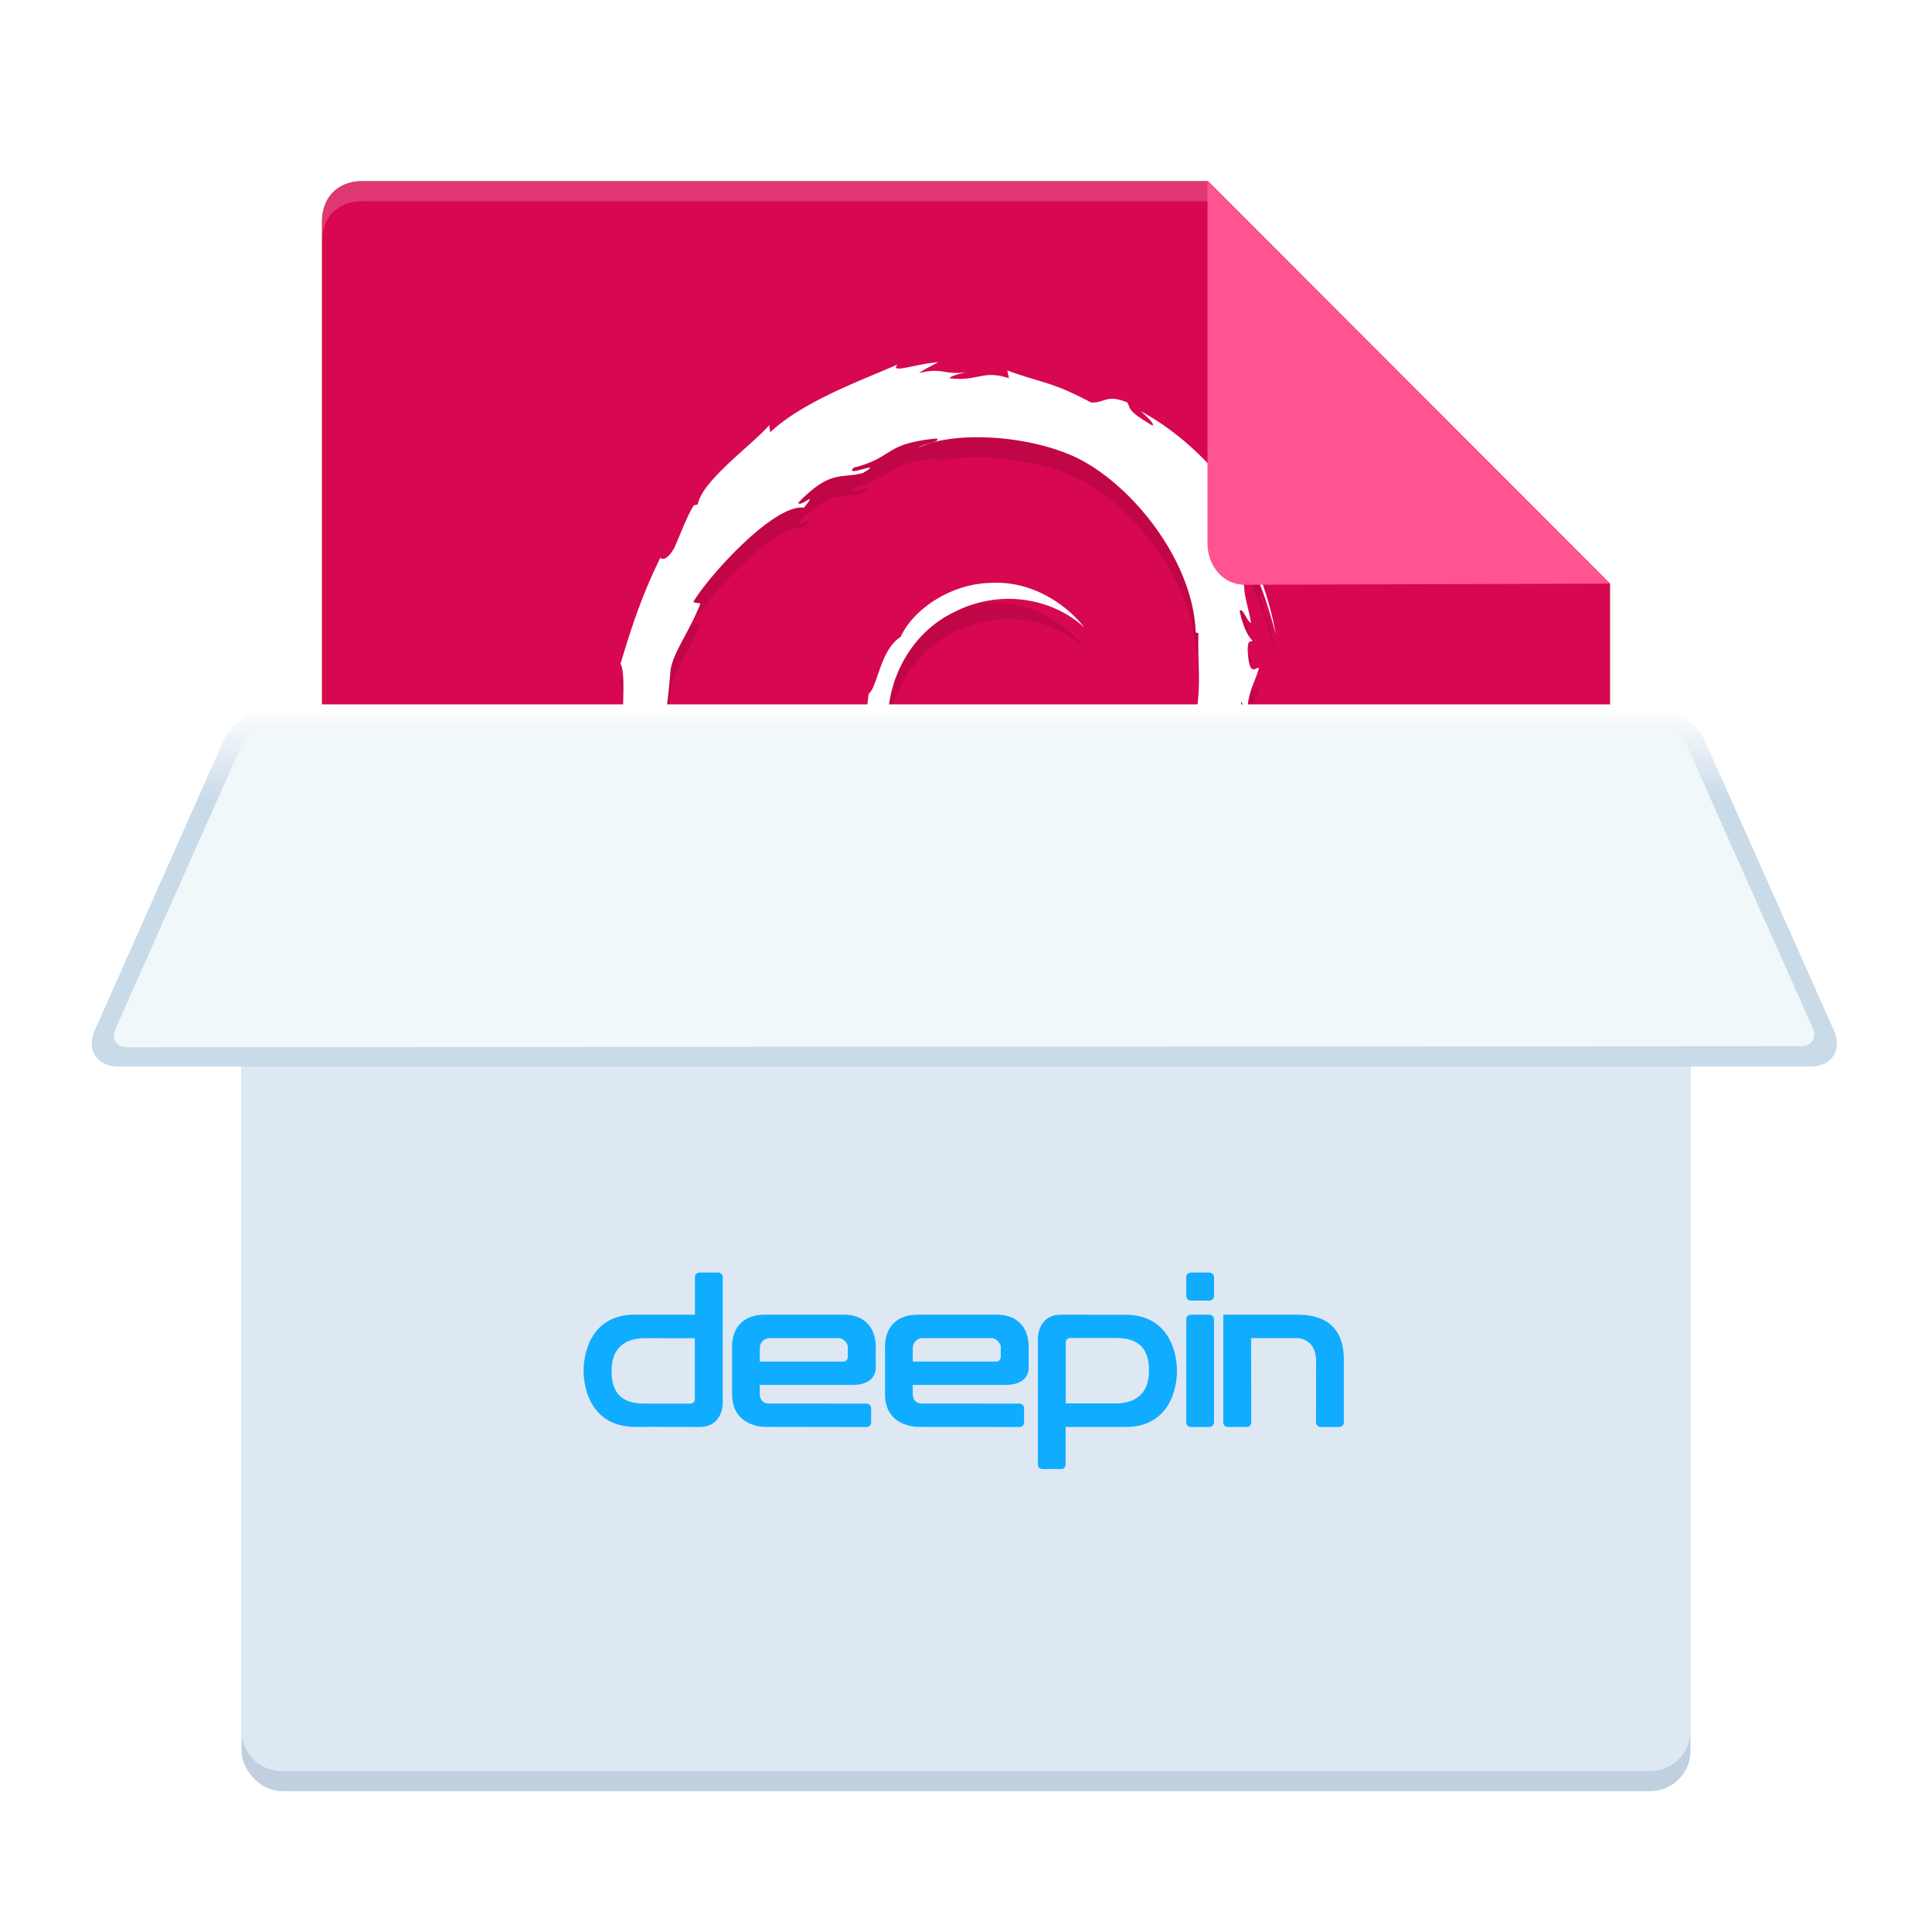 <svg width="96" height="96" version="1.1" viewBox="0 0 96 96" xmlns="http://www.w3.org/2000/svg" xmlns:xlink="http://www.w3.org/1999/xlink"><title>软件包安装器-96px</title><defs><path id="b" d="M76 26h1.905c1.105 0 2.367.82 2.814 1.825l6.396 14.35c.449 1.008-.087 1.825-1.19 1.825H80v33.993A2.005 2.005 0 0 1 78 80H10c-1.105 0-2-.903-2-2.007V44H1.91C.802 44 .27 43.18.716 42.175l6.378-14.35C7.543 26.817 8.804 26 9.907 26H12V2c0-1.16.754-2 2-2h42.02L76 20v6z"/><linearGradient id="c" x1="21.831" x2="21.831" y1="74.9" y2="85.096" gradientTransform="scale(2.195 .456)" gradientUnits="userSpaceOnUse"><stop stop-color="#fff" offset="0"/><stop stop-color="#C9DAE9" offset="1"/></linearGradient><filter id="a" color-interpolation-filters="sRGB"><feFlood flood-color="#000" flood-opacity=".196" result="flood"/><feComposite in="flood" in2="SourceGraphic" operator="in" result="composite1"/><feGaussianBlur in="composite1" result="blur" stdDeviation="1"/><feOffset dx="0" dy="1" result="offset"/><feComposite in="SourceGraphic" in2="offset" result="composite2"/></filter></defs><g filter="url(#a)"><use transform="translate(4 8)" width="100%" height="100%" fill-opacity="0" xlink:href="#b"/><g fill-rule="evenodd"><path d="M78.002 86H18c-1.247 0-2-.952-2-2V10c0-1.16.753-2 2-2h42.02L80 28v56c-.064 2-1.998 2-1.998 2z" fill="#92d700"/><path d="M78.002 86H18c-1.247 0-2-.952-2-2V10c0-1.16.753-2 2-2h42.02L80 28v56c-.064 2-1.998 2-1.998 2z" fill="#d70751"/><path d="M16 84c0 1.048.753 2 2 2h60.002s1.934 0 1.998-2v-1c-.064 2-1.998 2-1.998 2H18c-1.247 0-2-.952-2-2z" opacity=".1"/><path d="M16 10c0-1.16.753-2 2-2h42.02v1H18c-1.247 0-2 .84-2 2v36.5z" fill="#fff" opacity=".197"/><path d="M32.147 68.843c-.017.015-.017 2.439-.05 3.071-.035.512-.086 1.611-1.315 1.611-1.262 0-1.57-1.28-1.672-1.836-.12-.618-.12-1.13-.12-1.355 0-.723.052-2.741 1.98-2.741.58 0 .904.15 1.16.27l.017.98zm-4.948 1.777c0-1.747.495-4.096 3.549-4.096.7 0 1.11.105 1.433.195 0-1.987 0-2.212-.46-2.65 1.16-.09 1.69-.255 2.303-.511-.221 1.174-.221 5.044-.221 7.332 0 2.35.204 3.434.477 3.915-.153-.015-.29-.03-.426-.03-.137-.015-.29-.015-.478-.015-.529 0-.853.03-1.177.045l-.035-1.34c-.29.888-.972 1.4-2.03 1.4-.375 0-2.935 0-2.935-4.245zm13.86-.618l-.032.888h-4.54c0 .738.034 2.876 2.696 2.876 1.024 0 1.485-.256 1.844-.452-.103.467-.189.813-.172 1.355-.307.076-.87.226-2.03.226-2.611 0-4.163-1.205-4.163-4.26 0-.723 0-4.126 3.48-4.126 2.526 0 2.918 1.732 2.918 3.493zm-4.606-.15h2.918c.033-1.07-.068-2.365-1.4-2.365-1.21 0-1.5 1.115-1.518 2.364zm5.261 2.439v-3.704c0-3.237 0-4.232-.665-4.472.733-.06 1.416-.135 2.525-.587-.136 1.37-.153 4.05-.153 4.818.256-.618.734-1.822 2.372-1.822.819 0 1.587.362 2.064 1.069.494.753.563 1.942.563 2.484 0 .888-.17 2.063-.665 2.936-1.041 1.882-2.97 1.882-3.635 1.882-1.041 0-1.91-.135-2.61-.376.204-.482.204-1.114.204-2.228zm4.897-1.641c0-1.174-.256-2.755-1.553-2.755-.153 0-.955.014-1.313 1.083-.12.332-.273 1.009-.273 2.304 0 1.084 0 2.017.034 2.56.222.044.563.09.836.09 1.98 0 2.27-1.882 2.27-3.283zm5.09 4.155a6.89 6.89 0 0 0-1.077-.075c-.545 0-.921.03-1.313.075.17-.286.239-.422.29-1.4.068-1.34.085-4.924-.034-5.677-.085-.572-.238-.662-.477-.813 1.399-.12 1.791-.21 2.44-.481-.137.662-.155.994-.155 2.002-.033 5.195-.05 5.752.325 6.369zm.77-2.409c0-2.018 1.434-2.755 3.602-2.755.46 0 .734.03 1.058.045 0-1.174 0-2.003-1.417-2.003-.886 0-1.757.271-2.423.783a3.635 3.635 0 0 0-.529-1.264c.495-.226 1.485-.678 3.174-.678 2.56 0 2.901 1.129 2.901 2.274l-.017 3.071c0 .798 0 1.37.034 1.942.052.587.154.738.341.994-.29-.015-.563-.045-.853-.045-.512 0-.819.03-1.126.045-.051-.527-.069-.933-.051-1.596-.325.632-.853 1.657-2.423 1.657-.137 0-.564 0-.99-.166-.956-.407-1.28-1.355-1.28-2.304zm4.694-1.852h-.906c-.647 0-2.081.106-2.081 1.52 0 .739.221 1.491 1.246 1.491.444 0 1.04-.196 1.399-.873.29-.527.308-1.19.342-2.138zm9.828 2.77c.017.513.017 1.055.256 1.491-.376-.03-.598-.075-1.297-.075-.41 0-.631.03-.956.075.068-.195.103-.27.137-.527.051-.346.086-1.505.086-1.912V70.74c0-.708 0-1.732-.052-2.093-.034-.256-.119-.948-1.11-.948-.972 0-1.296.632-1.416 1.144-.136.527-.136 1.1-.136 3.327.017 1.928.017 2.108.187 2.635-.29-.03-.648-.06-1.16-.06-.41 0-.682.015-1.023.06.12-.241.188-.361.222-1.204.034-.829.102-4.894-.052-5.857-.085-.588-.256-.723-.443-.874 1.382-.06 1.825-.256 2.252-.45v1.595c.205-.468.631-1.506 2.338-1.506 2.133 0 2.15 1.37 2.167 2.273zm-15.149-9.011l-1.413 1.246-1.413-1.246 1.413-1.247zm7.766-28.955l-.34.72c.503-1.52.214-3.176.284-4.607l-.14-.038c-.123-3.6-3.236-7.426-6.005-8.721-2.388-1.103-6.064-1.292-7.761-.461.233-.207 1.165-.294.884-.453-2.659.264-2.064.927-4.103 1.447-.559.54 1.632-.433.453.266-1.093.302-1.602-.19-3.222 1.487.144.232 1.028-.69.29.236-1.522-.188-4.809 3.483-5.507 4.7l.365.063c-.599 1.501-1.387 2.459-1.494 3.358-.155 2.211-.927 6.244.145 7.482l-.105 1.035c.147.294.259.592.441.869l-.238.019c1.128 3.558 1.212.066 2.701 3.761-.216-.072-.434-.152-.749-.577-.038.324.459 1.297 1.048 2.056l-.25.285c.329.597.631.728.86.935-1.227-.669 1.136 2.205 1.35 2.572l.188-.336c-.028.483.346 1.106 1.046 1.969l.583-.023c.24.476 1.118 1.332 1.65 1.373l-.354.462c1.337.423.65.561 2.293 1.143l-.332-.586c.838.727 1.097 1.363 2.28 1.921 1.64.572 1.858.345 3.541.827-1.427-.04-3.104-.026-4.232-.43-7.697-2.084-14.738-11.113-14.223-20.413-.118-1.883.187-4.235-.126-4.704.44-1.433.95-3.18 1.975-5.258-.074-.14.169.407.69-.482.316-.694.575-1.458.972-2.133l.205-.048c.206-1.192 2.78-3.018 3.546-3.938l.052.352c1.672-1.568 4.651-2.619 6.328-3.368-.44.488.987-.048 2.015-.11-.324.181-.646.323-.95.536 1.234-.295 1.175.12 2.437-.046-.443.064-.98.24-.895.307 1.41.163 1.625-.436 2.929-.001l-.082-.386c1.812.654 2.19.543 4.16 1.588.69.034.76-.426 1.804-.001.183.322-.042.382 1.24 1.145.143-.057-.255-.42-.57-.707 2.579 1.378 5.38 4.315 6.235 7.46-.8-1.475-.082.752-.358.635.357.962.65 1.957.83 2.983-.237-.841-.753-2.874-1.657-4.185-.074.846-1.167-.584-.57 1.278.455.66.092-.669.654.504.009.557.22 1.11.344 1.836-.191-.031-.428-.802-.568-.587.194.913.514 1.389.635 1.46-.062.152-.224-.143-.235.478.075 1.43.4.826.556.894-.157.704-.787 1.532-.475 2.743-.09-.368-.265-.737-.396-1.084-.123 1.034.229 1.235-.249 2.488.344-1.13.307-2.149-.018-1.658.144 1.605-1.27 2.838-1.116 3.853l-.411-.565c-1.114 1.613-.027.888-.784 2.11.278-.48-.145-.197.216-.741-.24.014-1.071 1.022-1.833 1.615-2.99 2.397-6.56 2.71-10.017 1.42-.134.11.617.699 1.172.983 1.316.487 2.805.507 3.977.463-2.533 1.06-7.37-1.076-8.952-3.908.358.077 1.584 1.991 2.502 2.301-.542-.434-.962-.987-1.351-1.556a7.947 7.947 0 0 0 2.597 1.986c-.061-.237.27-.284-.19-.595-2.931-2.246-4.663-4.154-4.061-8.572.446-.338.565-2.18 1.59-2.826.625-1.38 2.498-2.652 4.5-2.685 2.041-.111 3.765 1.092 4.631 2.226-1.576-1.47-4.157-1.917-6.358-.828-2.25 1.014-3.585 3.492-3.39 5.96.083-.122.157-.046.197-.35-.069 4.796 5.17 8.312 8.94 6.537l.045.1c1.53-.417 1.332-.761 2.332-1.448-.078.161-.673.573-.318.58.486-.13 2.005-1.543 2.752-2.207.343-.739-.183-.4.296-1.329l.585-.291c.325-.94.685-1.471.644-2.565z" fill="#c10648"/><path d="M32.147 67.843c-.017.015-.017 2.439-.05 3.071-.035.512-.086 1.611-1.315 1.611-1.262 0-1.57-1.28-1.672-1.836-.12-.618-.12-1.13-.12-1.355 0-.723.052-2.741 1.98-2.741.58 0 .904.15 1.16.27l.017.98zm-4.948 1.777c0-1.747.495-4.096 3.549-4.096.7 0 1.11.105 1.433.195 0-1.987 0-2.212-.46-2.65 1.16-.09 1.69-.255 2.303-.511-.221 1.174-.221 5.044-.221 7.332 0 2.35.204 3.434.477 3.915-.153-.015-.29-.03-.426-.03-.137-.015-.29-.015-.478-.015-.529 0-.853.03-1.177.045l-.035-1.34c-.29.888-.972 1.4-2.03 1.4-.375 0-2.935 0-2.935-4.245zm13.86-.618l-.032.888h-4.54c0 .738.034 2.876 2.696 2.876 1.024 0 1.485-.256 1.844-.452-.103.467-.189.813-.172 1.355-.307.076-.87.226-2.03.226-2.611 0-4.163-1.205-4.163-4.26 0-.723 0-4.126 3.48-4.126 2.526 0 2.918 1.732 2.918 3.493zm-4.606-.15h2.918c.033-1.07-.068-2.365-1.4-2.365-1.21 0-1.5 1.115-1.518 2.364zm5.261 2.439v-3.704c0-3.237 0-4.232-.665-4.472.733-.06 1.416-.135 2.525-.587-.136 1.37-.153 4.05-.153 4.818.256-.618.734-1.822 2.372-1.822.819 0 1.587.362 2.064 1.069.494.753.563 1.942.563 2.484 0 .888-.17 2.063-.665 2.936-1.041 1.882-2.97 1.882-3.635 1.882-1.041 0-1.91-.135-2.61-.376.204-.482.204-1.114.204-2.228zm4.897-1.641c0-1.174-.256-2.755-1.553-2.755-.153 0-.955.014-1.313 1.083-.12.332-.273 1.009-.273 2.304 0 1.084 0 2.017.034 2.56.222.044.563.09.836.09 1.98 0 2.27-1.882 2.27-3.283zm5.09 4.155a6.89 6.89 0 0 0-1.077-.075c-.545 0-.921.03-1.313.075.17-.286.239-.422.29-1.4.068-1.34.085-4.924-.034-5.677-.085-.572-.238-.662-.477-.813 1.399-.12 1.791-.21 2.44-.481-.137.662-.155.994-.155 2.002-.033 5.195-.05 5.752.325 6.369zm.77-2.409c0-2.018 1.434-2.755 3.602-2.755.46 0 .734.03 1.058.045 0-1.174 0-2.003-1.417-2.003-.886 0-1.757.271-2.423.783a3.635 3.635 0 0 0-.529-1.264c.495-.226 1.485-.678 3.174-.678 2.56 0 2.901 1.129 2.901 2.274l-.017 3.071c0 .798 0 1.37.034 1.942.052.587.154.738.341.994-.29-.015-.563-.045-.853-.045-.512 0-.819.03-1.126.045-.051-.527-.069-.933-.051-1.596-.325.632-.853 1.657-2.423 1.657-.137 0-.564 0-.99-.166-.956-.407-1.28-1.355-1.28-2.304zm4.694-1.852h-.906c-.647 0-2.081.106-2.081 1.52 0 .739.221 1.491 1.246 1.491.444 0 1.04-.196 1.399-.873.29-.527.308-1.19.342-2.138zm9.828 2.77c.017.513.017 1.055.256 1.491-.376-.03-.598-.075-1.297-.075-.41 0-.631.03-.956.075.068-.195.103-.27.137-.527.051-.346.086-1.505.086-1.912V69.74c0-.708 0-1.732-.052-2.093-.034-.256-.119-.948-1.11-.948-.972 0-1.296.632-1.416 1.144-.136.527-.136 1.1-.136 3.327.017 1.928.017 2.108.187 2.635-.29-.03-.648-.06-1.16-.06-.41 0-.682.015-1.023.06.12-.241.188-.361.222-1.204.034-.829.102-4.894-.052-5.857-.085-.588-.256-.723-.443-.874 1.382-.06 1.825-.256 2.252-.45v1.595c.205-.468.631-1.506 2.338-1.506 2.133 0 2.15 1.37 2.167 2.273zm-15.149-9.011l-1.413 1.246-1.413-1.246 1.413-1.247zm7.766-28.955l-.34.72c.503-1.52.214-3.176.284-4.607l-.14-.038c-.123-3.6-3.236-7.426-6.005-8.721-2.388-1.103-6.064-1.292-7.761-.461.233-.207 1.165-.294.884-.453-2.659.264-2.064.927-4.103 1.447-.559.54 1.632-.433.453.266-1.093.302-1.602-.19-3.222 1.487.144.232 1.028-.69.29.236-1.522-.188-4.809 3.483-5.507 4.7l.365.063c-.599 1.501-1.387 2.459-1.494 3.358-.155 2.211-.927 6.244.145 7.482l-.105 1.035c.147.294.259.592.441.869l-.238.019c1.128 3.558 1.212.066 2.701 3.761-.216-.072-.434-.152-.749-.577-.038.324.459 1.297 1.048 2.056l-.25.285c.329.597.631.728.86.935-1.227-.669 1.136 2.205 1.35 2.572l.188-.336c-.028.483.346 1.106 1.046 1.969l.583-.023c.24.476 1.118 1.332 1.65 1.373l-.354.462c1.337.423.65.561 2.293 1.143l-.332-.586c.838.727 1.097 1.363 2.28 1.921 1.64.572 1.858.345 3.541.827-1.427-.04-3.104-.026-4.232-.43-7.697-2.084-14.738-11.113-14.223-20.413-.118-1.883.187-4.235-.126-4.704.44-1.433.95-3.18 1.975-5.258-.074-.14.169.407.69-.482.316-.694.575-1.458.972-2.133l.205-.048c.206-1.192 2.78-3.018 3.546-3.938l.052.352c1.672-1.568 4.651-2.619 6.328-3.368-.44.488.987-.048 2.015-.11-.324.181-.646.323-.95.536 1.234-.295 1.175.12 2.437-.046-.443.064-.98.24-.895.307 1.41.163 1.625-.436 2.929-.001l-.082-.386c1.812.654 2.19.543 4.16 1.588.69.034.76-.426 1.804-.001.183.322-.042.382 1.24 1.145.143-.057-.255-.42-.57-.707 2.579 1.378 5.38 4.315 6.235 7.46-.8-1.475-.082.752-.358.635.357.962.65 1.957.83 2.983-.237-.841-.753-2.874-1.657-4.185-.074.846-1.167-.584-.57 1.278.455.66.092-.669.654.504.009.557.22 1.11.344 1.836-.191-.031-.428-.802-.568-.587.194.913.514 1.389.635 1.46-.062.152-.224-.143-.235.478.075 1.43.4.826.556.894-.157.704-.787 1.532-.475 2.743-.09-.368-.265-.737-.396-1.084-.123 1.034.229 1.235-.249 2.488.344-1.13.307-2.149-.018-1.658.144 1.605-1.27 2.838-1.116 3.853l-.411-.565c-1.114 1.613-.027.888-.784 2.11.278-.48-.145-.197.216-.741-.24.014-1.071 1.022-1.833 1.615-2.99 2.397-6.56 2.71-10.017 1.42-.134.11.617.699 1.172.983 1.316.487 2.805.507 3.977.463-2.533 1.06-7.37-1.076-8.952-3.908.358.077 1.584 1.991 2.502 2.301-.542-.434-.962-.987-1.351-1.556a7.947 7.947 0 0 0 2.597 1.986c-.061-.237.27-.284-.19-.595-2.931-2.246-4.663-4.154-4.061-8.572.446-.338.565-2.18 1.59-2.826.625-1.38 2.498-2.652 4.5-2.685 2.041-.111 3.765 1.092 4.631 2.226-1.576-1.47-4.157-1.917-6.358-.828-2.25 1.014-3.585 3.492-3.39 5.96.083-.122.157-.046.197-.35-.069 4.796 5.17 8.312 8.94 6.537l.045.1c1.53-.417 1.332-.761 2.332-1.448-.078.161-.673.573-.318.58.486-.13 2.005-1.543 2.752-2.207.343-.739-.183-.4.296-1.329l.585-.291c.325-.94.685-1.471.644-2.565z" fill="#fff"/><path d="M61.858 28.056C60.754 28.056 60 27.104 60 26V8l20 20z" fill="#ff5491"/><rect x="12" y="36" width="72" height="52" rx="2" fill="#c0d0df"/><path d="M12 37.999c0-1.104.897-2 2-2H82a2 2 0 0 1 2 2V85c0 1.104-.897 2-2 2H14A2 2 0 0 1 12 85z" fill="#dee8f2"/><path d="M91.115 50.175c.45 1.008-.087 1.825-1.19 1.825H5.91c-1.107 0-1.64-.82-1.193-1.825l6.378-14.35C11.544 34.817 12.804 34 13.907 34h67.999c1.104 0 2.366.82 2.814 1.825z" fill="url(#c)"/><path d="M82.371 35.048c.554 0 1.185.41 1.41.915l6.287 14.109c.225.504-.03.914-.593.914l-83.14.051c-.553 0-.818-.412-.598-.907l6.318-14.214c.223-.501.856-.907 1.406-.907z" fill="#f0f8fa"/></g><g fill="#10acff" fill-rule="evenodd"><path d="M41.904 66.655h-4.15l.002-.694c0-.236.222-.468.463-.469h3.462c.208 0 .45.237.45.466-.002.181-.004.292-.004.465 0 0 0 .232-.223.232m1.144 3.253c.238 0 .239-.215.239-.237l-.002-.69c0-.233-.233-.236-.233-.236l-4.84-.004c-.464 0-.457-.453-.457-.453-.006-.03 0-.473 0-.473h4.608c1.279 0 1.15-.93 1.15-.93v-.922s.124-1.637-1.61-1.637h-3.881c-1.764 0-1.645 1.615-1.645 1.615v2.337c0 1.63 1.615 1.622 1.615 1.622zM34.527 68.517s.004.227-.23.227c-.251 0-1.477.003-2.23 0-.754-.002-1.678-.169-1.678-1.61s1.026-1.64 1.667-1.64l2.47.002v3.021m1.154-6.285h-.919s-.23 0-.23.24l-.001 1.853h-2.983c-2.167 0-2.549 1.895-2.547 2.794.002.9.39 2.784 2.581 2.782 2.192-.002 2.253.003 3.18.003 1.15 0 1.151-1.156 1.151-1.156v-6.283c0-.233-.232-.233-.232-.233M60.094 63.628h-.921a.232.232 0 0 1-.23-.233v-.93c0-.128.103-.232.23-.232h.921c.127 0 .23.104.23.232v.93a.232.232 0 0 1-.23.233M60.094 69.907h-.921a.232.232 0 0 1-.23-.233v-5.116c0-.128.103-.232.23-.232h.921c.127 0 .23.104.23.232v5.116a.232.232 0 0 1-.23.233M64.47 64.327c-1.692-.002-3.685 0-3.685 0v5.344c0 .105.067.26.276.234l.804-.003c.318.046.308-.235.308-.235l-.006-4.175 2.301-.002c.039 0 .93.018.93 1.161l-.006 3.024c0 .128.103.233.23.233l.92-.001c.128 0 .231-.104.231-.233v-3.129c0-1.289-.611-2.216-2.303-2.218M52.955 65.712s-.004-.227.23-.227c.251 0 1.477-.003 2.23 0 .754.002 1.678.169 1.678 1.61s-1.026 1.64-1.667 1.64l-2.47-.002v-3.021m-1.152 6.285h.917s.23 0 .23-.24l.001-1.853h2.983c2.167 0 2.55-1.895 2.547-2.794-.002-.9-.39-2.784-2.581-2.782-2.192.002-2.251-.003-3.18-.003-1.148 0-1.148 1.156-1.148 1.156v6.283c0 .233.231.233.231.233M49.504 66.655h-4.15l.002-.694c0-.236.222-.468.463-.469h3.462c.208 0 .45.237.45.466-.002.181-.004.292-.004.465 0 0 0 .232-.223.232m1.144 3.253c.238 0 .239-.215.239-.237l-.002-.69c0-.233-.233-.236-.233-.236l-4.84-.004c-.465 0-.457-.453-.457-.453-.006-.03 0-.473 0-.473h4.608c1.279 0 1.15-.93 1.15-.93v-.922s.124-1.637-1.61-1.637h-3.881c-1.764 0-1.645 1.615-1.645 1.615v2.337c0 1.63 1.615 1.622 1.615 1.622z"/></g></g></svg>
